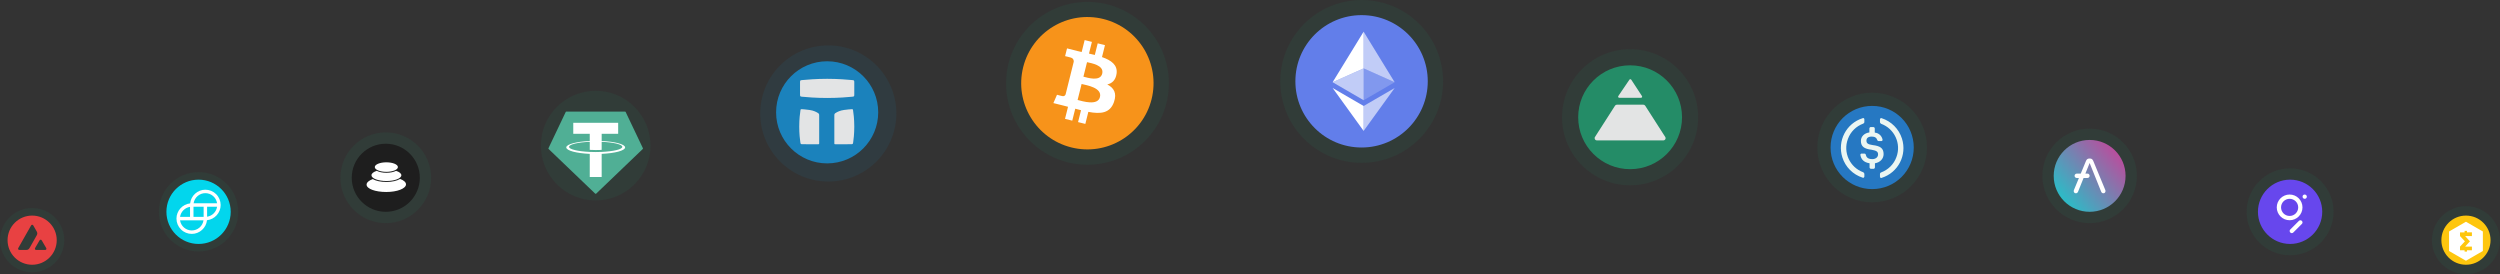 <svg width="1322" height="145" viewBox="0 0 1322 145" fill="none" xmlns="http://www.w3.org/2000/svg">
<rect x="0" y="0" width="1322" height="145" fill="#333333" stroke="none"/>
<circle opacity="0.86" cx="862" cy="62" r="36" fill="#22996E" fill-opacity="0.1"/>
<g opacity="0.86">
<circle cx="862.003" cy="62" r="27.458" fill="#22996E"/>
<path d="M862.003 74.234H844.407C843.482 74.234 842.923 73.211 843.422 72.433L854.026 55.895C854.241 55.559 854.612 55.356 855.011 55.356H868.995C869.393 55.356 869.764 55.559 869.979 55.895L880.583 72.433C881.082 73.211 880.523 74.234 879.599 74.234H862.003Z" fill="white"/>
<path d="M862.607 42.141L868.273 50.798C868.528 51.187 868.249 51.703 867.784 51.703H856.24C855.771 51.703 855.493 51.178 855.757 50.79L861.634 42.132C861.869 41.787 862.379 41.791 862.607 42.141Z" fill="white"/>
</g>
<circle opacity="0.86" cx="438" cy="60" r="36" fill="#178DD0" fill-opacity="0.1"/>
<g opacity="0.86">
<circle cx="437.4" cy="59.4" r="27" fill="#178DD0"/>
<path d="M423.269 58.399C423.321 58.078 423.346 57.917 423.474 57.814C423.601 57.712 423.762 57.721 424.084 57.739C424.81 57.781 426.123 57.886 428.104 58.154C430.134 58.429 431.603 59.17 432.423 59.691C432.754 59.901 432.919 60.006 433.05 60.245C433.182 60.484 433.182 60.716 433.182 61.181C433.182 62.256 433.182 64.39 433.182 68.259C433.182 72.532 433.182 74.689 433.182 75.64C433.182 75.939 433.182 76.088 433.088 76.182C432.995 76.275 432.845 76.275 432.545 76.275C431.54 76.275 429.515 76.275 427.697 76.275C426.33 76.275 425.186 76.269 424.421 76.264C423.927 76.261 423.68 76.259 423.502 76.105C423.325 75.951 423.289 75.713 423.217 75.237C422.995 73.762 422.635 70.786 422.635 66.994C422.635 62.889 423.057 59.729 423.269 58.399Z" fill="white"/>
<path d="M451.11 58.399C451.058 58.078 451.033 57.917 450.905 57.814C450.778 57.712 450.617 57.721 450.295 57.739C449.568 57.781 448.256 57.886 446.275 58.154C444.245 58.429 442.776 59.17 441.956 59.691C441.625 59.901 441.46 60.006 441.329 60.245C441.197 60.484 441.197 60.716 441.197 61.181C441.197 62.256 441.197 64.39 441.197 68.259C441.197 72.532 441.197 74.689 441.197 75.64C441.197 75.939 441.197 76.088 441.291 76.182C441.384 76.275 441.534 76.275 441.834 76.275C442.838 76.275 444.864 76.275 446.682 76.275C448.049 76.275 449.193 76.269 449.958 76.264C450.452 76.261 450.699 76.259 450.876 76.105C451.054 75.951 451.09 75.713 451.162 75.237C451.384 73.762 451.744 70.786 451.744 66.994C451.744 62.889 451.322 59.729 451.11 58.399Z" fill="white"/>
<path d="M423.057 43.595C423.057 43.055 423.057 42.785 423.222 42.602C423.387 42.42 423.653 42.394 424.184 42.342C426.408 42.125 431.649 41.681 437.4 41.681C443.152 41.681 448.393 42.125 450.617 42.342C451.148 42.394 451.414 42.42 451.579 42.602C451.744 42.785 451.744 43.055 451.744 43.595V49.901C451.744 50.438 451.744 50.706 451.58 50.888C451.416 51.069 451.152 51.096 450.626 51.15C448.476 51.37 443.44 51.806 437.4 51.806C431.36 51.806 426.325 51.37 424.175 51.15C423.649 51.096 423.385 51.069 423.221 50.888C423.057 50.706 423.057 50.438 423.057 49.901V43.595Z" fill="white"/>
</g>
<circle opacity="0.86" cx="575.061" cy="44.061" r="43.061" fill="#22996E" fill-opacity="0.1"/>
<path d="M608.955 52.471C604.28 71.222 585.288 82.635 566.533 77.958C547.787 73.283 536.375 54.29 541.052 35.539C545.725 16.785 564.718 5.372 583.466 10.047C602.219 14.722 613.63 33.718 608.955 52.471L608.955 52.471H608.955Z" fill="#F7931A"/>
<path d="M590.436 39.016C591.132 34.358 587.586 31.854 582.736 30.183L584.31 23.874L580.469 22.916L578.937 29.06C577.927 28.808 576.89 28.571 575.86 28.336L577.402 22.151L573.564 21.195L571.99 27.502C571.154 27.312 570.333 27.124 569.537 26.926L569.541 26.906L564.245 25.583L563.223 29.686C563.223 29.686 566.073 30.339 566.012 30.379C567.568 30.767 567.849 31.797 567.802 32.613L566.01 39.802C566.118 39.829 566.256 39.868 566.41 39.93C566.282 39.898 566.145 39.863 566.004 39.829L563.492 49.899C563.302 50.372 562.819 51.081 561.732 50.812C561.77 50.867 558.94 50.115 558.94 50.115L557.033 54.512L562.032 55.758C562.962 55.991 563.873 56.235 564.77 56.464L563.181 62.847L567.017 63.804L568.591 57.489C569.639 57.774 570.657 58.036 571.652 58.284L570.084 64.568L573.925 65.525L575.514 59.155C582.064 60.395 586.989 59.895 589.062 53.971C590.732 49.201 588.979 46.45 585.533 44.656C588.042 44.077 589.933 42.426 590.437 39.016L590.436 39.016L590.436 39.016ZM581.66 51.322C580.473 56.092 572.442 53.513 569.838 52.867L571.947 44.411C574.551 45.061 582.9 46.348 581.66 51.322H581.66ZM582.848 38.947C581.765 43.285 575.081 41.081 572.912 40.541L574.825 32.872C576.993 33.413 583.976 34.421 582.848 38.947H582.848Z" fill="white"/>
<circle opacity="0.86" cx="720.061" cy="43.061" r="43.061" fill="#22996E" fill-opacity="0.1"/>
<path d="M720 78C739.33 78 755 62.33 755 43C755 23.67 739.33 8 720 8C700.67 8 685 23.67 685 43C685 62.33 700.67 78 720 78Z" fill="#627EEA"/>
<path d="M721.09 16.745V36.149L737.49 43.478L721.09 16.745Z" fill="white" fill-opacity="0.602"/>
<path d="M721.091 16.745L704.691 43.478L721.091 36.149V16.745Z" fill="white"/>
<path d="M721.09 56.051V69.236L737.499 46.531L721.09 56.051Z" fill="white" fill-opacity="0.602"/>
<path d="M721.091 69.236V56.051L704.691 46.531L721.091 69.236Z" fill="white"/>
<path d="M721.09 52.999L737.49 43.478L721.09 36.149V52.999Z" fill="white" fill-opacity="0.2"/>
<path d="M704.691 43.478L721.091 52.999V36.149L704.691 43.478Z" fill="white" fill-opacity="0.602"/>
<path d="M105 129C114.389 129 122 121.389 122 112C122 102.611 114.389 95 105 95C95.611 95 88 102.611 88 112C88 121.389 95.611 129 105 129Z" fill="#00DCFA"/>
<circle opacity="0.86" cx="105" cy="112" r="21" fill="#22996E" fill-opacity="0.1"/>
<path d="M108.589 100.312C104.477 100.312 100.985 103.475 100.546 107.545C96.473 107.985 93.312 111.477 93.312 115.588C93.314 117.736 94.167 119.795 95.686 121.314C97.204 122.832 99.263 123.686 101.411 123.688C105.523 123.688 109.029 120.526 109.454 116.455C113.525 116.015 116.688 112.523 116.688 108.412C116.686 106.264 115.833 104.205 114.314 102.686C112.796 101.168 110.737 100.314 108.589 100.312V100.312ZM114.79 109.318C114.588 110.646 113.966 111.875 113.016 112.825C112.066 113.775 110.837 114.397 109.509 114.599V109.318H114.79V109.318ZM95.21 114.682C95.41 113.351 96.03 112.119 96.98 111.166C97.93 110.214 99.161 109.59 100.491 109.387V114.668H95.21V114.682V114.682ZM107.613 116.509C107.393 117.997 106.646 119.356 105.507 120.338C104.369 121.32 102.915 121.86 101.411 121.859C99.907 121.86 98.454 121.321 97.315 120.339C96.177 119.357 95.43 117.998 95.21 116.51H107.613V116.509ZM107.682 109.318V114.668H102.318V109.318H107.682ZM114.79 107.491H102.387C102.607 106.003 103.354 104.644 104.493 103.662C105.631 102.68 107.085 102.14 108.589 102.141C110.093 102.14 111.546 102.679 112.685 103.661C113.823 104.643 114.571 106.002 114.79 107.49V107.491Z" fill="white"/>
<path d="M990 100C1002.19 100 1012 90.192 1012 78C1012 65.808 1002.19 56 990 56C977.808 56 968 65.808 968 78C968 90.192 977.808 100 990 100Z" fill="#2775CA"/>
<path d="M996.051 81.483C996.051 78.275 994.126 77.175 990.276 76.717C987.526 76.35 986.976 75.617 986.976 74.333C986.976 73.05 987.893 72.225 989.726 72.225C991.376 72.225 992.293 72.775 992.751 74.15C992.843 74.425 993.118 74.608 993.393 74.608H994.859C995.226 74.608 995.501 74.333 995.501 73.967V73.875C995.134 71.858 993.484 70.3 991.376 70.117V67.917C991.376 67.55 991.101 67.275 990.643 67.183H989.268C988.901 67.183 988.626 67.458 988.534 67.917V70.025C985.784 70.392 984.043 72.225 984.043 74.517C984.043 77.542 985.876 78.733 989.726 79.192C992.293 79.65 993.118 80.2 993.118 81.667C993.118 83.133 991.834 84.142 990.093 84.142C987.709 84.142 986.884 83.133 986.609 81.758C986.518 81.392 986.243 81.208 985.968 81.208H984.409C984.043 81.208 983.768 81.483 983.768 81.85V81.942C984.134 84.233 985.601 85.883 988.626 86.342V88.542C988.626 88.908 988.901 89.183 989.359 89.275H990.734C991.101 89.275 991.376 89 991.468 88.542V86.342C994.218 85.883 996.051 83.958 996.051 81.483V81.483Z" fill="white"/>
<path d="M985.325 91.108C978.175 88.542 974.508 80.567 977.167 73.508C978.542 69.658 981.567 66.725 985.325 65.35C985.692 65.167 985.875 64.892 985.875 64.433V63.15C985.875 62.783 985.692 62.508 985.325 62.417C985.233 62.417 985.05 62.417 984.958 62.508C976.25 65.258 971.483 74.517 974.233 83.225C975.883 88.358 979.825 92.3 984.958 93.95C985.325 94.133 985.692 93.95 985.783 93.583C985.875 93.492 985.875 93.4 985.875 93.217V91.933C985.875 91.658 985.6 91.292 985.325 91.108ZM995.042 62.508C994.675 62.325 994.308 62.508 994.217 62.875C994.125 62.967 994.125 63.058 994.125 63.242V64.525C994.125 64.892 994.4 65.258 994.675 65.442C1001.82 68.008 1005.49 75.983 1002.83 83.042C1001.46 86.892 998.433 89.825 994.675 91.2C994.308 91.383 994.125 91.658 994.125 92.117V93.4C994.125 93.767 994.308 94.042 994.675 94.133C994.767 94.133 994.95 94.133 995.042 94.042C1003.75 91.292 1008.52 82.033 1005.77 73.325C1004.12 68.1 1000.08 64.158 995.042 62.508V62.508Z" fill="white"/>
<circle opacity="0.86" cx="315" cy="77" r="29" fill="#22996E" fill-opacity="0.1"/>
<path fill-rule="evenodd" clip-rule="evenodd" d="M299.155 59.214L290.037 78.364C290.003 78.435 289.992 78.516 290.006 78.594C290.02 78.672 290.059 78.743 290.117 78.797L314.74 102.392C314.81 102.459 314.903 102.496 315 102.496C315.097 102.496 315.19 102.459 315.26 102.392L339.883 78.799C339.941 78.744 339.98 78.673 339.994 78.595C340.008 78.517 339.997 78.437 339.963 78.365L330.845 59.215C330.816 59.151 330.769 59.096 330.709 59.058C330.65 59.02 330.58 59 330.51 59H299.493C299.422 58.999 299.352 59.019 299.292 59.057C299.232 59.095 299.184 59.149 299.155 59.214V59.214V59.214Z" fill="#50AF95"/>
<path fill-rule="evenodd" clip-rule="evenodd" d="M318.166 80.331C317.989 80.344 317.075 80.398 315.038 80.398C313.418 80.398 312.267 80.35 311.864 80.331C305.601 80.055 300.927 78.965 300.927 77.66C300.927 76.355 305.601 75.266 311.864 74.986V79.245C312.273 79.274 313.446 79.344 315.066 79.344C317.011 79.344 317.984 79.263 318.16 79.246V74.989C324.409 75.267 329.072 76.358 329.072 77.66C329.072 78.962 324.41 80.052 318.16 80.329L318.166 80.331ZM318.166 74.549V70.738H326.886V64.926H303.143V70.738H311.862V74.547C304.775 74.873 299.445 76.277 299.445 77.959C299.445 79.641 304.775 81.043 311.862 81.371V93.583H318.164V81.366C325.235 81.041 330.556 79.638 330.556 77.957C330.556 76.277 325.239 74.874 318.164 74.547L318.166 74.549Z" fill="white"/>
<circle opacity="0.86" cx="204" cy="94" r="24" fill="#22996E" fill-opacity="0.1"/>
<path fill-rule="evenodd" clip-rule="evenodd" d="M204 76C213.94 76 222 84.06 222 94C222 103.94 213.94 112 204 112C194.06 112 186 103.94 186 94C186 84.06 194.06 76 204 76Z" fill="#1E1E1E"/>
<path d="M204.27 101.524C198.513 101.524 193.848 99.861 193.848 97.632C193.848 96.469 195.118 95.422 197.152 94.684C198.74 95.703 201.404 96.225 204.424 96.225C207.373 96.225 209.979 95.588 211.581 94.612C213.5 95.343 214.692 96.362 214.692 97.485C214.692 99.717 210.026 101.524 204.27 101.524Z" fill="white"/>
<path d="M204.332 95.724C199.968 95.724 196.43 94.356 196.43 92.668C196.43 91.732 197.52 90.893 199.23 90.335C200.451 90.972 202.28 91.379 204.332 91.379C206.384 91.379 208.212 90.972 209.433 90.335C211.146 90.897 212.234 91.732 212.234 92.668C212.237 94.356 208.698 95.724 204.332 95.724V95.724Z" fill="white"/>
<path d="M204.301 90.872C200.927 90.872 198.191 89.741 198.191 88.352C198.191 86.962 200.927 85.832 204.301 85.832C207.674 85.832 210.41 86.962 210.41 88.352C210.41 89.741 207.674 90.872 204.301 90.872V90.872Z" fill="white"/>
<circle opacity="0.86" cx="17" cy="127" r="17" fill="#22996E" fill-opacity="0.1"/>
<path fill-rule="evenodd" clip-rule="evenodd" d="M30 127C30 134.18 24.18 140 17 140C9.82 140 4 134.18 4 127C4 119.82 9.82 114 17 114C24.18 114 30 119.82 30 127ZM13.316 132.173H10.793C10.263 132.173 10.001 132.173 9.842 132.071C9.669 131.959 9.564 131.774 9.551 131.57C9.541 131.381 9.672 131.151 9.934 130.691L16.164 119.711C16.429 119.245 16.563 119.012 16.732 118.926C16.914 118.833 17.131 118.833 17.313 118.926C17.483 119.012 17.617 119.245 17.882 119.711L19.162 121.947L19.169 121.958C19.455 122.458 19.6 122.712 19.664 122.978C19.734 123.269 19.734 123.575 19.664 123.866C19.6 124.134 19.456 124.39 19.166 124.898L15.893 130.682L15.885 130.697C15.597 131.201 15.451 131.457 15.248 131.65C15.028 131.86 14.763 132.014 14.472 132.1C14.207 132.173 13.91 132.173 13.316 132.173ZM19.687 132.173H23.302C23.836 132.173 24.104 132.173 24.264 132.068C24.436 131.956 24.545 131.768 24.555 131.564C24.564 131.381 24.436 131.16 24.185 130.727C24.176 130.712 24.167 130.697 24.159 130.682L22.348 127.584L22.327 127.549C22.073 127.119 21.944 126.902 21.779 126.818C21.597 126.725 21.383 126.725 21.201 126.818C21.035 126.904 20.901 127.131 20.636 127.587L18.831 130.685L18.825 130.696C18.561 131.152 18.429 131.38 18.439 131.567C18.451 131.771 18.557 131.959 18.729 132.071C18.886 132.173 19.154 132.173 19.687 132.173Z" fill="#E84142"/>
<circle opacity="0.86" cx="990" cy="78" r="29" fill="#22996E" fill-opacity="0.1"/>
<circle opacity="0.86" cx="1105" cy="93" r="25" fill="#22996E" fill-opacity="0.1"/>
<path d="M1105 112C1115.49 112 1124 103.493 1124 93C1124 82.507 1115.49 74 1105 74C1094.51 74 1086 82.507 1086 93C1086 103.493 1094.51 112 1105 112Z" fill="url(#paint0_linear_215_274)"/>
<path d="M1113.32 100.571L1106.89 85.038C1106.53 84.234 1105.99 83.843 1105.28 83.843H1104.71C1104 83.843 1103.46 84.234 1103.1 85.038L1100.3 91.805H1098.19C1097.56 91.81 1097.04 92.319 1097.04 92.956V92.971C1097.04 93.602 1097.56 94.117 1098.19 94.121H1099.33L1096.66 100.571C1096.61 100.713 1096.58 100.86 1096.58 101.011C1096.58 101.374 1096.69 101.658 1096.89 101.878C1097.09 102.098 1097.38 102.206 1097.74 102.206C1097.98 102.201 1098.21 102.128 1098.4 101.986C1098.61 101.844 1098.75 101.638 1098.86 101.403L1101.8 94.117H1103.84C1104.47 94.112 1104.99 93.602 1104.99 92.966V92.936C1104.99 92.305 1104.47 91.79 1103.84 91.786H1102.75L1105 86.198L1111.11 101.398C1111.22 101.633 1111.36 101.839 1111.57 101.981C1111.76 102.123 1111.99 102.196 1112.23 102.201C1112.59 102.201 1112.88 102.094 1113.08 101.873C1113.29 101.653 1113.39 101.369 1113.39 101.006C1113.4 100.86 1113.37 100.708 1113.32 100.571Z" fill="white"/>
<circle opacity="0.86" cx="1211" cy="112" r="23" fill="#22996E" fill-opacity="0.1"/>
<circle opacity="0.86" cx="1304" cy="127" r="18" fill="#22996E" fill-opacity="0.1"/>
<path d="M1211 129C1220.39 129 1228 121.389 1228 112C1228 102.611 1220.39 95 1211 95C1201.61 95 1194 102.611 1194 112C1194 121.389 1201.61 129 1211 129Z" fill="#6747ED"/>
<path fill-rule="evenodd" clip-rule="evenodd" d="M1210.75 114.196C1208.24 114.196 1206.22 112.177 1206.22 109.663C1206.22 107.148 1208.24 105.129 1210.75 105.129C1213.27 105.129 1215.29 107.148 1215.29 109.663C1215.29 112.177 1213.27 114.196 1210.75 114.196ZM1210.75 102.863C1214.51 102.863 1217.55 105.908 1217.55 109.663C1217.55 113.417 1214.51 116.463 1210.75 116.463C1207 116.463 1203.95 113.417 1203.95 109.663C1203.95 105.908 1207 102.863 1210.75 102.863ZM1217.23 116.817C1217.69 117.277 1217.69 117.985 1217.23 118.41L1212.7 122.944C1212.24 123.404 1211.53 123.404 1211.11 122.944C1210.65 122.483 1210.65 121.775 1211.11 121.35L1215.64 116.817C1216.07 116.356 1216.81 116.356 1217.23 116.817ZM1219.86 103.996C1219.86 104.633 1219.36 105.129 1218.72 105.129C1218.08 105.129 1217.59 104.633 1217.59 103.996C1217.59 103.358 1218.08 102.863 1218.72 102.863C1219.32 102.863 1219.86 103.358 1219.86 103.996Z" fill="white"/>
<path d="M1304 140C1311.18 140 1317 134.18 1317 127C1317 119.82 1311.18 114 1304 114C1296.82 114 1291 119.82 1291 127C1291 134.18 1296.82 140 1304 140Z" fill="#FEC60D"/>
<path d="M1312.67 122.244L1309.87 120.637C1309.78 120.58 1309.69 120.53 1309.59 120.476C1309.5 120.423 1309.41 120.366 1309.32 120.312C1308.76 119.991 1308.19 119.681 1307.64 119.35L1304.99 117.817C1304.83 117.724 1304.04 117.255 1304 117.255C1303.99 117.255 1303.89 117.32 1303.86 117.334L1300.24 119.422C1300.19 119.452 1300.15 119.475 1300.1 119.505C1300.05 119.53 1300 119.557 1299.96 119.584L1299.68 119.747C1299.63 119.775 1299.59 119.803 1299.54 119.831L1299.27 119.988C1299.17 120.045 1299.08 120.094 1298.99 120.148L1298.42 120.469C1298.38 120.494 1298.34 120.521 1298.29 120.548L1297.59 120.954C1297.49 121.011 1297.4 121.058 1297.3 121.113L1296.75 121.44C1296.47 121.599 1296.19 121.769 1295.91 121.923C1295.78 121.989 1295.13 122.387 1295.07 122.405V132.735C1295.12 132.74 1295.83 133.164 1295.91 133.208L1297.02 133.855C1297.12 133.912 1297.21 133.963 1297.3 134.017L1297.86 134.335C1297.9 134.36 1297.95 134.387 1297.99 134.414C1298.05 134.443 1298.08 134.469 1298.14 134.495C1298.28 134.568 1298.42 134.655 1298.55 134.737L1299.25 135.143C1299.3 135.17 1299.34 135.193 1299.39 135.222C1299.67 135.387 1299.95 135.536 1300.22 135.701L1301.2 136.27C1301.85 136.653 1302.51 137.009 1303.16 137.396L1303.92 137.84C1304.05 137.922 1304.09 137.829 1304.28 137.724L1305.96 136.756C1306.05 136.702 1306.14 136.65 1306.24 136.596L1306.51 136.439C1306.56 136.414 1306.6 136.387 1306.65 136.358L1308.19 135.467C1308.65 135.192 1309.12 134.942 1309.58 134.666L1312.65 132.89C1312.69 132.863 1312.74 132.836 1312.79 132.81C1312.83 132.784 1312.88 132.748 1312.94 132.735V122.405C1312.85 122.346 1312.76 122.301 1312.67 122.244V122.244ZM1307.15 132.355H1304.54V133.039C1304.54 133.047 1304.53 133.05 1304.53 133.05H1303.27V132.355H1300.85V130.421C1300.85 130.401 1300.88 130.384 1300.89 130.373L1301.13 130.109C1301.14 130.102 1301.15 130.095 1301.16 130.088C1301.16 130.08 1301.17 130.072 1301.17 130.066L1301.32 129.914L1301.32 129.912L1301.36 129.869L1301.38 129.846L1301.42 129.798L1301.43 129.793L1301.58 129.628C1301.61 129.595 1301.65 129.563 1301.68 129.527L1301.68 129.525L1301.68 129.519L1301.79 129.41C1301.8 129.394 1301.81 129.385 1301.83 129.367L1301.95 129.235L1301.97 129.215C1301.98 129.208 1301.98 129.2 1301.99 129.192L1302.2 128.971L1302.2 128.97L1302.2 128.964L1302.23 128.931C1302.27 128.879 1302.35 128.814 1302.39 128.762L1302.4 128.756C1302.41 128.74 1302.42 128.728 1302.44 128.713L1302.52 128.626C1302.57 128.569 1302.62 128.507 1302.68 128.45L1302.86 128.254L1302.88 128.233L1302.96 128.146C1302.98 128.13 1302.99 128.119 1303.01 128.103C1303.02 128.086 1303.03 128.075 1303.05 128.059L1303.13 127.972C1303.14 127.964 1303.14 127.958 1303.15 127.949L1303.21 127.883C1303.22 127.867 1303.24 127.856 1303.25 127.839C1303.29 127.8 1303.39 127.695 1303.41 127.665C1303.42 127.649 1303.44 127.639 1303.45 127.623C1303.42 127.584 1303.38 127.546 1303.35 127.511L1303.27 127.423L1303.25 127.403C1303.24 127.393 1303.24 127.388 1303.23 127.379C1303.16 127.315 1303.11 127.248 1303.04 127.184L1302.94 127.074C1302.94 127.066 1302.93 127.059 1302.92 127.052L1301.99 126.049C1301.98 126.041 1301.98 126.033 1301.97 126.025L1301.83 125.876L1301.83 125.875L1301.52 125.545C1301.52 125.537 1301.51 125.532 1301.5 125.525L1301.42 125.435C1301.36 125.378 1301.31 125.317 1301.26 125.26L1301.24 125.241L1301.24 125.239L1301.18 125.174C1301.15 125.143 1301.12 125.116 1301.09 125.086C1301.08 125.076 1301.08 125.071 1301.07 125.061C1301.02 125.005 1300.97 124.944 1300.91 124.889C1300.9 124.881 1300.9 124.876 1300.89 124.869C1300.88 124.861 1300.85 124.832 1300.85 124.823V122.882H1303.27V122.076C1303.69 122.076 1304.11 122.084 1304.53 122.084V122.856C1304.53 122.865 1304.54 122.868 1304.54 122.868H1307.15V124.827H1303.56C1303.58 124.86 1303.61 124.887 1303.63 124.916L1303.83 125.135C1303.85 125.152 1303.86 125.163 1303.87 125.179C1303.91 125.22 1303.95 125.255 1303.98 125.295L1304.27 125.615C1304.33 125.67 1304.38 125.733 1304.43 125.789L1305.17 126.604L1305.18 126.611L1305.44 126.903L1305.46 126.923C1305.5 126.959 1305.53 126.999 1305.56 127.035L1306.04 127.557C1306.06 127.579 1306.08 127.598 1306.1 127.622C1306.09 127.634 1306.08 127.637 1306.08 127.647C1306.07 127.654 1306.06 127.662 1306.06 127.669L1305.96 127.777C1305.95 127.784 1305.95 127.792 1305.94 127.799L1305.7 128.061C1305.68 128.077 1305.67 128.09 1305.66 128.105C1305.63 128.138 1305.58 128.198 1305.54 128.235L1305.37 128.421C1305.34 128.461 1305.25 128.549 1305.22 128.584L1304.98 128.844C1304.93 128.906 1304.87 128.96 1304.82 129.022L1304.73 129.127C1304.68 129.177 1304.63 129.23 1304.59 129.28C1304.58 129.288 1304.57 129.294 1304.57 129.303C1304.51 129.365 1304.45 129.425 1304.4 129.49L1304.39 129.499L1304.18 129.726L1304.17 129.732L1304.17 129.74L1304.16 129.742L1304.07 129.848C1304.06 129.854 1304.06 129.861 1304.05 129.869C1304.04 129.876 1304.04 129.883 1304.03 129.89C1303.99 129.931 1303.95 129.979 1303.91 130.02C1303.9 130.027 1303.9 130.034 1303.89 130.042L1303.81 130.13C1303.81 130.138 1303.8 130.143 1303.79 130.15L1303.56 130.412H1307.05C1307.08 130.412 1307.15 130.404 1307.15 130.422V132.356V132.355Z" fill="white"/>
<defs>
<linearGradient id="paint0_linear_215_274" x1="1119.17" y1="81.08" x2="1090.89" y2="104.868" gradientUnits="userSpaceOnUse">
<stop stop-color="#B6509E"/>
<stop offset="1" stop-color="#2EBAC6"/>
</linearGradient>
</defs>
</svg>
